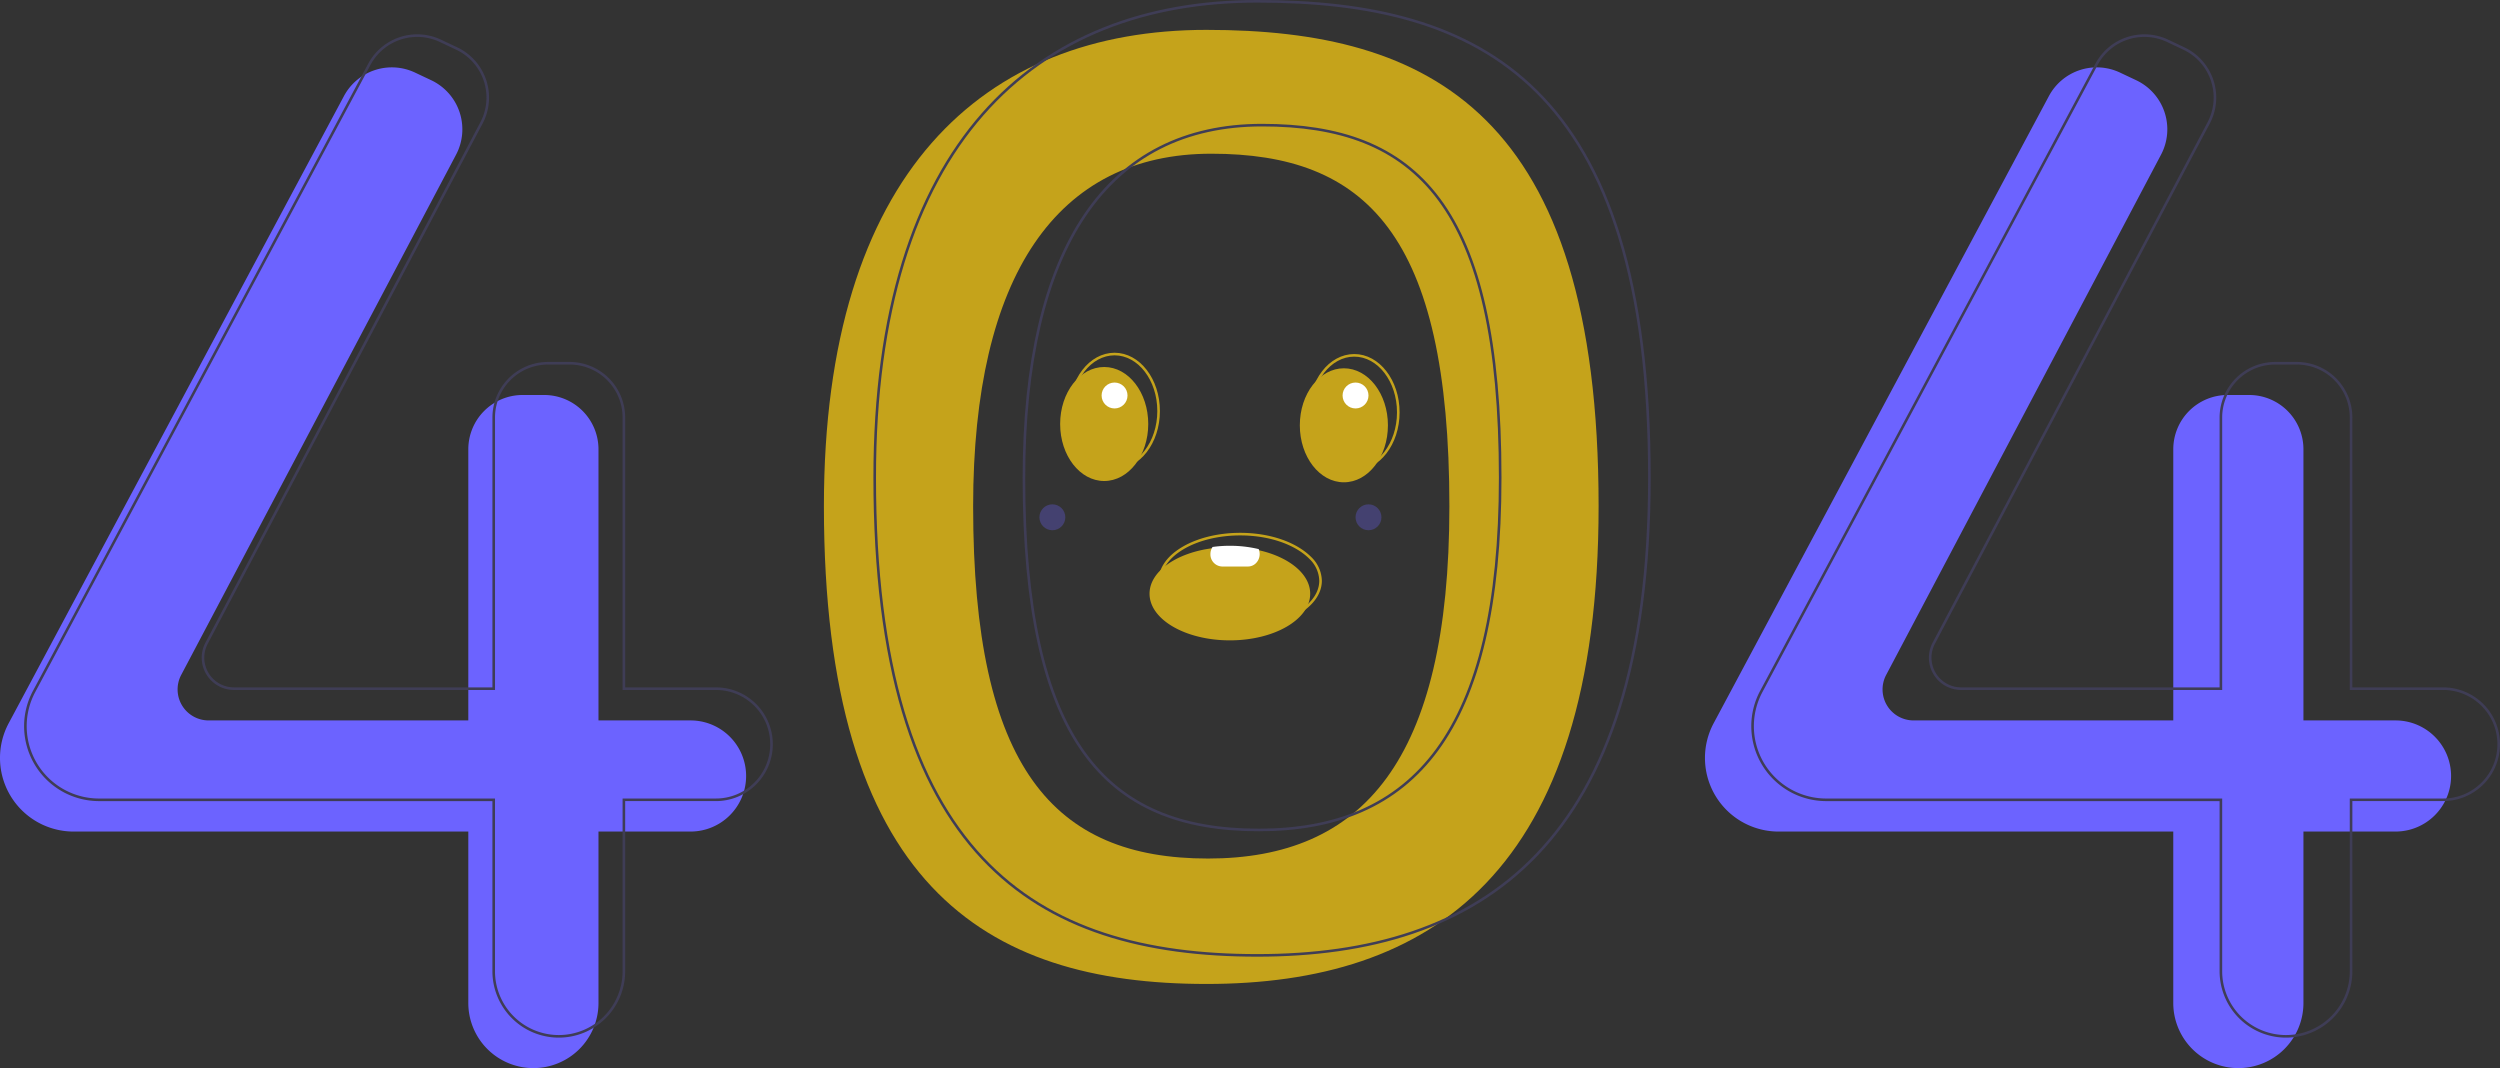 <svg xmlns="http://www.w3.org/2000/svg" width="964.826" height="412.207" viewBox="0 0 964.826 412.207">
  <rect x="0" y="0" width="964.826" height="412.207" fill="#333333" stroke="none"/>
  <g id="_404" data-name="404" transform="translate(-54.804 -155.481)">
    <g id="First_4" data-name="First 4">
      <path id="Tracé_2" data-name="Tracé 2" d="M384.365,591.4H348.831V486.762a20.956,20.956,0,0,0-20.956-20.956h-8.326a20.956,20.956,0,0,0-20.956,20.956V591.4H198.363a11.963,11.963,0,0,1-10.578-17.552l106.082-200.78a20.956,20.956,0,0,0-9.58-28.739l-6.262-2.957a20.956,20.956,0,0,0-27.429,9.07L121.214,592.475a28.416,28.416,0,0,0-3.356,13.4h0a28.416,28.416,0,0,0,28.416,28.416H298.593v66.167a25.119,25.119,0,0,0,25.119,25.119h0a25.119,25.119,0,0,0,25.119-25.119V634.287h35.534a21.443,21.443,0,0,0,21.443-21.443h0A21.443,21.443,0,0,0,384.365,591.4Z" transform="translate(-63.054 -157.885)" fill="#6c63ff"/>
      <path id="Tracé_4" data-name="Tracé 4" d="M394.168,579.148H358.634V474.509a20.956,20.956,0,0,0-20.956-20.956h-8.326A20.956,20.956,0,0,0,308.4,474.509V579.148H208.165A11.963,11.963,0,0,1,197.587,561.6L303.67,360.816a20.956,20.956,0,0,0-9.58-28.739l-6.262-2.957a20.956,20.956,0,0,0-27.429,9.07L131.017,580.222a28.416,28.416,0,0,0-3.356,13.4h0a28.416,28.416,0,0,0,28.416,28.416H308.395V688.2a25.119,25.119,0,0,0,25.119,25.119h0A25.119,25.119,0,0,0,358.633,688.2V622.034h35.534a21.443,21.443,0,0,0,21.443-21.443h0a21.443,21.443,0,0,0-21.442-21.443Z" transform="translate(-63.054 -157.885)" fill="none" stroke="#3f3d56" stroke-miterlimit="10" stroke-width="1"/>
    </g>
    <g id="Second_4" data-name="Second 4">
      <path id="Tracé_3" data-name="Tracé 3" d="M1042.36,591.4h-35.534V486.762a20.956,20.956,0,0,0-20.954-20.956h-8.326a20.956,20.956,0,0,0-20.956,20.956V591.4H856.359a11.963,11.963,0,0,1-10.578-17.552l106.083-200.78a20.956,20.956,0,0,0-9.58-28.739l-6.262-2.957a20.956,20.956,0,0,0-27.429,9.07L779.211,592.475a28.416,28.416,0,0,0-3.356,13.4h0a28.416,28.416,0,0,0,28.416,28.416H956.589v66.167a25.119,25.119,0,0,0,25.119,25.119h0a25.119,25.119,0,0,0,25.119-25.119V634.287h35.534a21.443,21.443,0,0,0,21.443-21.443h0A21.443,21.443,0,0,0,1042.36,591.4Z" transform="translate(-63.054 -157.885)" fill="#6c63ff"/>
      <path id="Tracé_5" data-name="Tracé 5" d="M1060.74,579.148h-35.534V474.509a20.956,20.956,0,0,0-20.956-20.956h-8.325a20.956,20.956,0,0,0-20.956,20.956V579.148H874.739A11.963,11.963,0,0,1,864.162,561.6l106.082-200.78a20.956,20.956,0,0,0-9.58-28.739L954.4,329.12a20.956,20.956,0,0,0-27.429,9.07L797.59,580.222a28.416,28.416,0,0,0-3.356,13.4h0a28.416,28.416,0,0,0,28.416,28.416H974.969V688.2a25.119,25.119,0,0,0,25.119,25.119h0a25.119,25.119,0,0,0,25.119-25.119V622.034h35.534a21.443,21.443,0,0,0,21.443-21.443h0a21.443,21.443,0,0,0-21.444-21.443Z" transform="translate(-63.054 -157.885)" fill="none" stroke="#3f3d56" stroke-miterlimit="10" stroke-width="1"/>
    </g>
    <g id="_0" data-name="0">
      <path id="Tracé_1" data-name="Tracé 1" d="M583.48,324.894c-85.944,0-147.651,55.139-147.651,183.8,0,145.813,61.707,184.411,147.651,184.411S734.807,650.83,734.807,508.692C734.807,356.753,669.424,324.894,583.48,324.894Zm.565,319.808c-59.527,0-90.626-34.923-90.626-135.916,0-89.112,32.372-136.1,91.9-136.1s91.9,30.868,91.9,136.1c0,98.448-33.646,135.917-93.172,135.917Z" transform="translate(-63.054 -157.885)" fill="#c5a31b"/>
      <path id="Tracé_6" data-name="Tracé 6" d="M603.085,313.866c-85.944,0-147.651,55.139-147.651,183.8,0,145.813,61.707,184.411,147.651,184.411S754.412,639.8,754.412,497.664C754.412,345.725,689.029,313.866,603.085,313.866Zm.565,319.808c-59.527,0-90.626-34.923-90.626-135.916,0-89.112,32.372-136.1,91.9-136.1s91.9,30.868,91.9,136.1c0,98.448-33.645,135.917-93.172,135.917Z" transform="translate(-63.054 -157.885)" fill="none" stroke="#3f3d56" stroke-miterlimit="10" stroke-width="1"/>
      <path id="Tracé_43" data-name="Tracé 43" d="M17,0c9.389,0,17,9.85,17,22S26.389,44,17,44,0,34.15,0,22,7.611,0,17,0Z" transform="translate(463.946 297.116)" fill="#c5a31b"/>
      <path id="Tracé_42" data-name="Tracé 42" d="M17,0c9.389,0,17,9.85,17,22S26.389,44,17,44,0,34.15,0,22,7.611,0,17,0Z" transform="translate(556.446 297.616)" fill="#c5a31b"/>
      <path id="Tracé_40" data-name="Tracé 40" d="M623.5,542.5c0,9.94-13.88,18-31,18s-31-8.06-31-18c0-8.61,10.41-15.81,24.32-17.57a50.109,50.109,0,0,1,6.68-.43,50.7,50.7,0,0,1,11.13,1.2C615.25,528.29,623.5,534.84,623.5,542.5Z" transform="translate(-63.054 -157.885)" fill="#c5a31b"/>
      <ellipse id="Ellipse_8" data-name="Ellipse 8" cx="17" cy="22" rx="17" ry="22" transform="translate(467.946 292.116)" fill="none" stroke="#c5a31b" stroke-miterlimit="10" stroke-width="1"/>
      <ellipse id="Ellipse_9" data-name="Ellipse 9" cx="17" cy="22" rx="17" ry="22" transform="translate(560.446 292.616)" fill="none" stroke="#c5a31b" stroke-miterlimit="10" stroke-width="1"/>
      <path id="Tracé_44" data-name="Tracé 44" d="M31,0C42.471,0,52.487,3.618,58.053,9.2A12.55,12.55,0,0,1,62,18c0,6.611-6.138,12.389-15.565,15.614A48.577,48.577,0,0,1,31,36c-5.735,0-16.006-2.582-16.006-2.582S0,24.611,0,18C0,8.059,13.879,0,31,0Z" transform="translate(502.446 361.616)" fill="none" stroke="#c5a31b" stroke-width="1"/>
      <path id="Tracé_41" data-name="Tracé 41" d="M604,527.2a4.936,4.936,0,0,1-1.32,3.392A4.339,4.339,0,0,1,599.5,532h-10a4.664,4.664,0,0,1-4.5-4.8,4.9,4.9,0,0,1,.82-2.741A47.035,47.035,0,0,1,592.5,524a47.667,47.667,0,0,1,11.13,1.28A5.067,5.067,0,0,1,604,527.2Z" transform="translate(-63.054 -157.885)" fill="#fff"/>
      <circle id="Ellipse_11" data-name="Ellipse 11" cx="5" cy="5" r="5" transform="translate(479.946 303.116)" fill="#fff"/>
      <circle id="Ellipse_12" data-name="Ellipse 12" cx="5" cy="5" r="5" transform="translate(572.946 303.116)" fill="#fff"/>
      <circle id="Ellipse_13" data-name="Ellipse 13" cx="5" cy="5" r="5" transform="translate(577.946 350.116)" fill="#6c63ff" opacity="0.3"/>
      <circle id="Ellipse_14" data-name="Ellipse 14" cx="5" cy="5" r="5" transform="translate(455.946 350.116)" fill="#6c63ff" opacity="0.3"/>
    </g>
  </g>
</svg>
